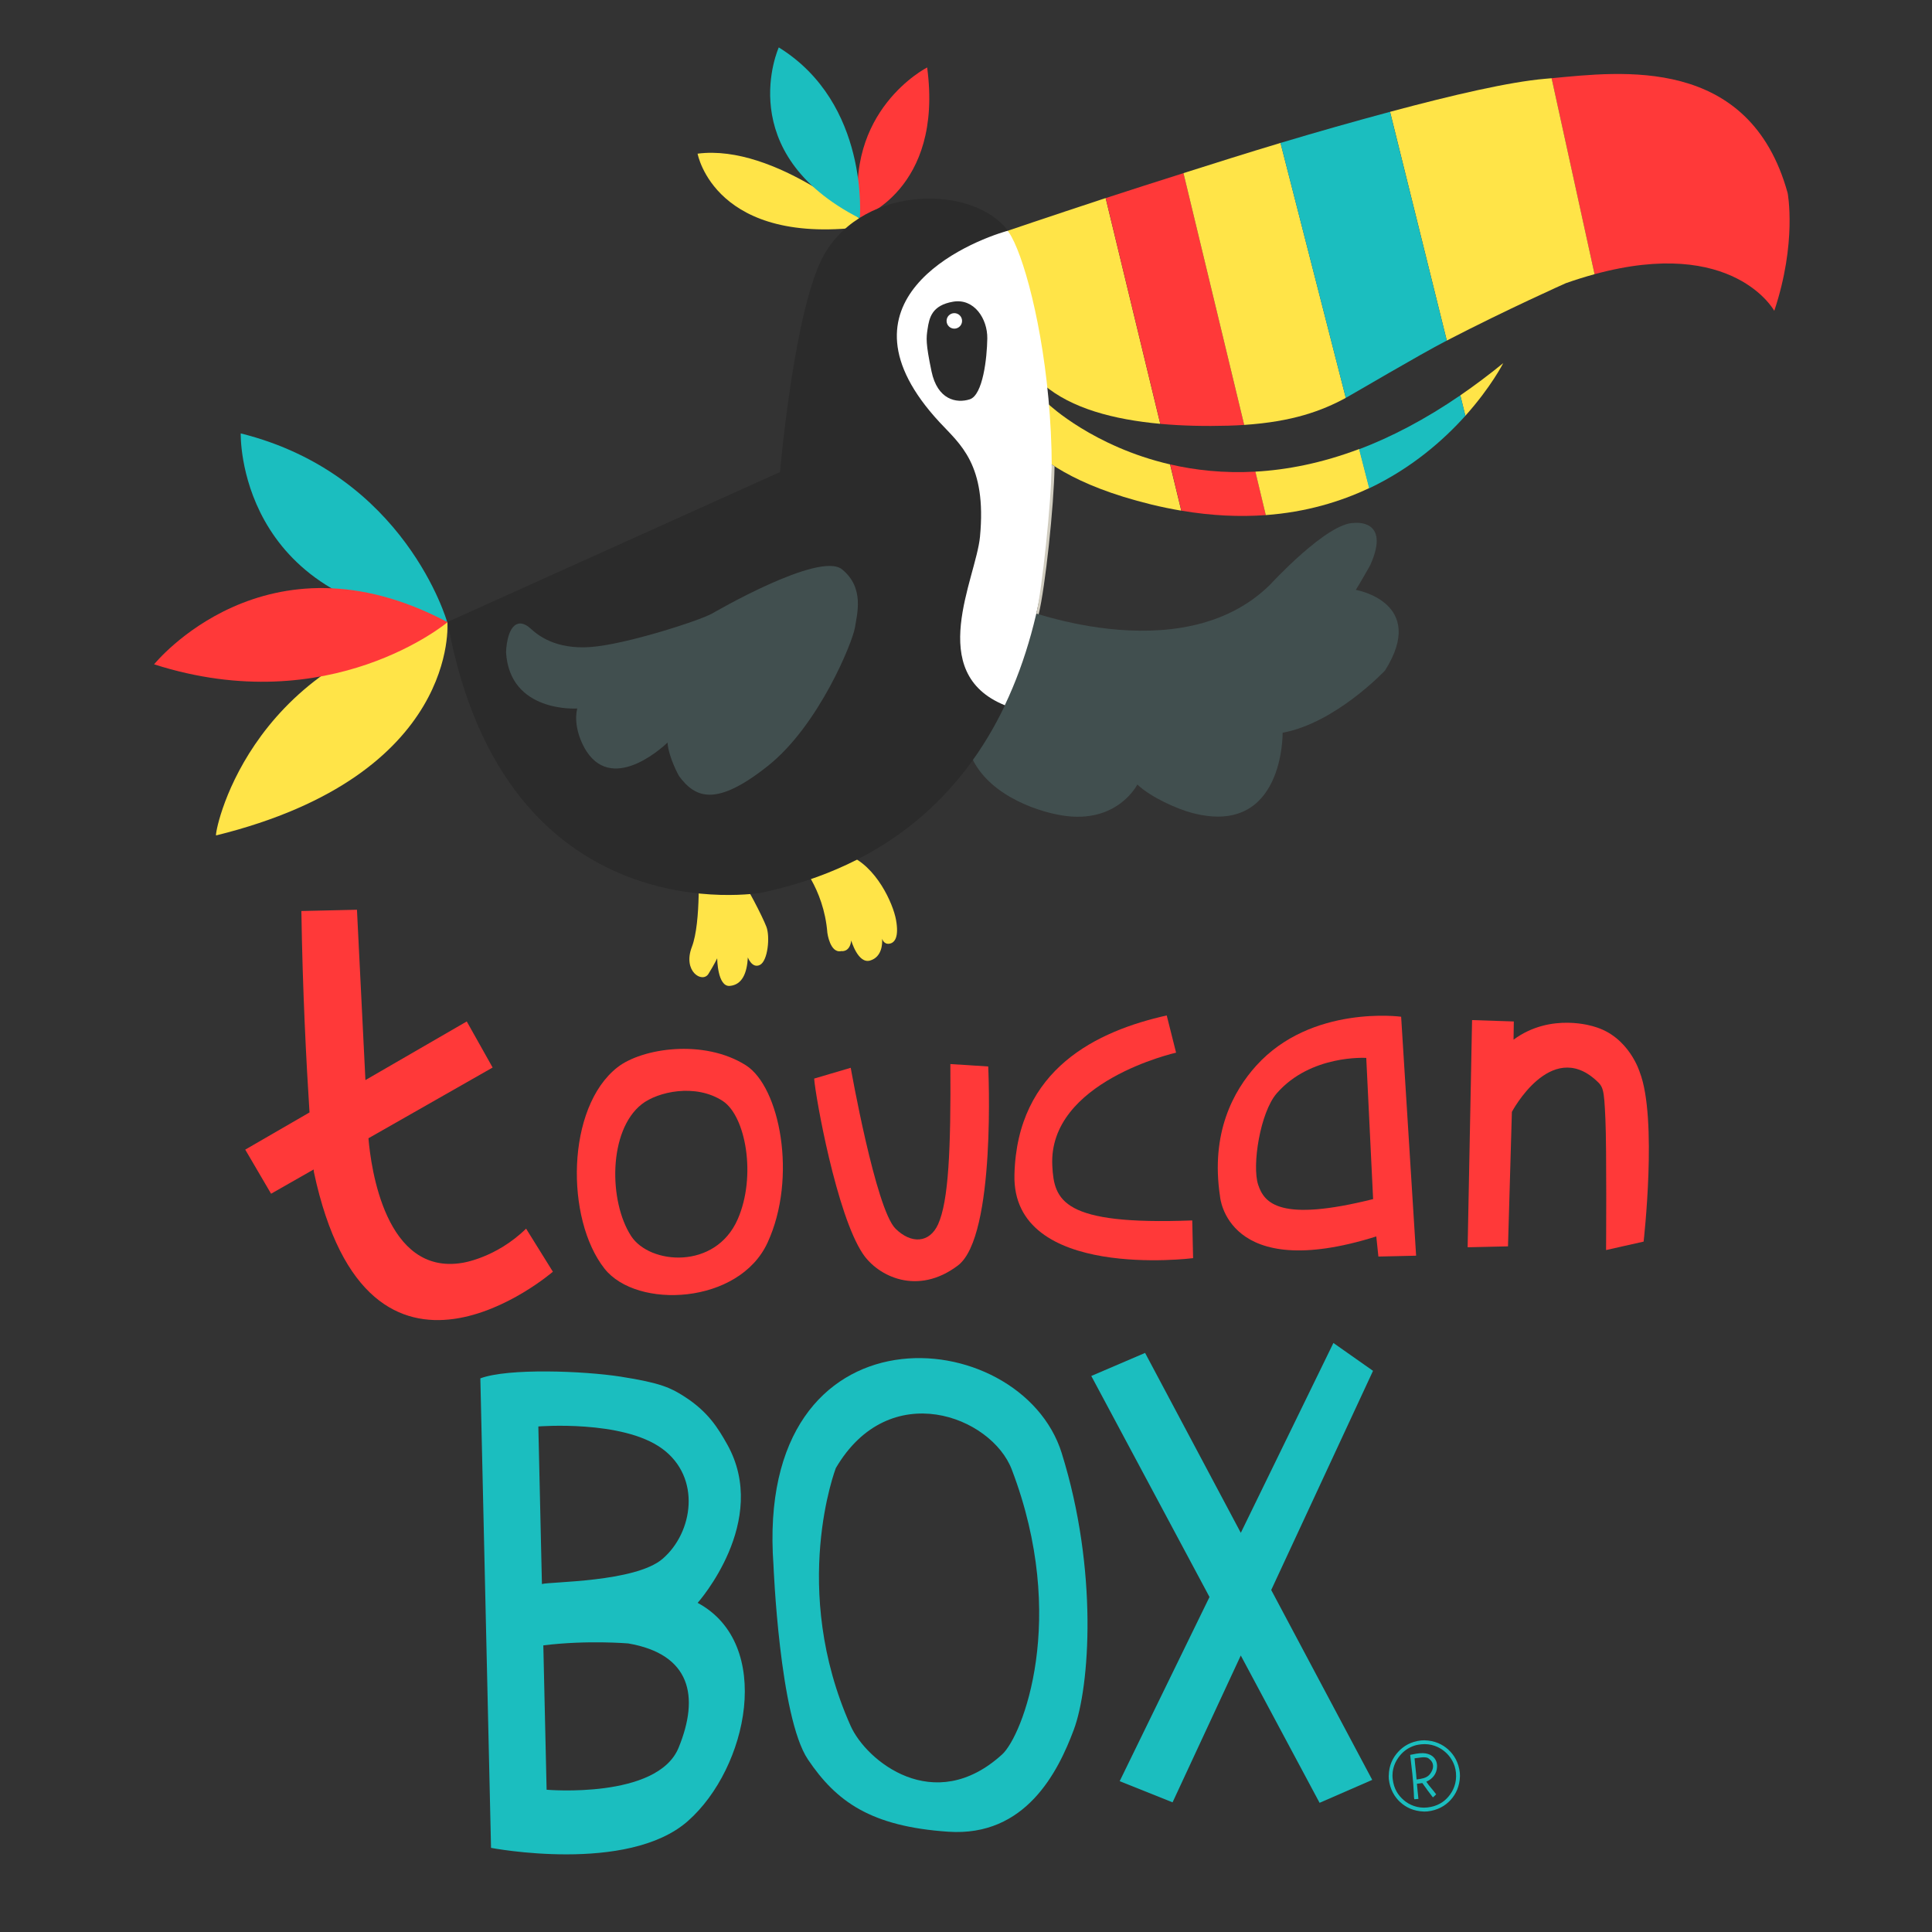 <?xml version="1.0" encoding="utf-8"?>
<!-- Generator: Adobe Illustrator 16.0.0, SVG Export Plug-In . SVG Version: 6.00 Build 0)  -->
<!DOCTYPE svg PUBLIC "-//W3C//DTD SVG 1.1//EN" "http://www.w3.org/Graphics/SVG/1.1/DTD/svg11.dtd">
<svg version="1.1"
	 id="Layer_1" xmlns:rdf="http://www.w3.org/1999/02/22-rdf-syntax-ns#" xmlns:cc="http://creativecommons.org/ns#" xmlns:dc="http://purl.org/dc/elements/1.1/"
	 xmlns="http://www.w3.org/2000/svg" xmlns:xlink="http://www.w3.org/1999/xlink" x="0px" y="0px" width="1984.252px"
	 height="1984.252px" viewBox="24.874 -836.588 1984.252 1984.252" enable-background="new 24.874 -836.588 1984.252 1984.252"
	 xml:space="preserve">
<rect x="24.874" y="-836.588" width="1984.252" height="1984.252" fill="#333333" stroke="none"/>
<g transform="translate(-59.665,-135.051)">
	<g>
		<path fill="#414F4F" d="M1127.214-78.918c0,0,169.601,69.441,262.064-22.413c0,0,58.211-63.518,86.024-63.122
			c0,0,38.272-4.818,16.476,43.465c0,0-10.661,18.952-14.771,25.26c0,0,74.216,12.787,29.986,82.872
			c0,0-50.699,53.905-105.132,63.854c0,0,1.597,107.117-92.668,82.467c-15.403-4.029-42.668-16.026-56.557-29.292
			c0,0-20.425,41.135-77.595,31.741c-28.422-4.67-80.114-23.258-94.891-65.362c-14.781-42.104,12.021-112.1,12.021-112.1
			l35.046-37.371H1127.214z"/>
		<path fill="#FFE448" d="M801.727,184.555c0,0,3.154,61.041-6.589,86.37c-9.746,25.334,10.857,37.691,17.031,27.726
			c6.176-9.965,8.942-15.958,8.942-15.958s0.251,29.492,13,28.337c12.753-1.165,17.615-13.156,18.513-29.232
			c0,0,4.357,11.792,12.458,7.636c8.103-4.157,10.468-29.008,6.589-39.118c-3.879-10.111-20.746-43.529-28.661-52.442
			C835.095,188.968,801.727,184.555,801.727,184.555L801.727,184.555z"/>
		<path fill="#FFE448" d="M903.909,182.149c0,0,26.749,28.027,30.363,74.333c0,0,2.711,21.403,14.309,18.802
			c0,0,8.774,1.631,10.209-10.911c0,0,6.943,24.225,19.313,20.632c12.366-3.593,12.815-17.412,12.381-22.444
			c0,0,1.676,6.057,7.469,5.133c5.796-0.924,9.906-7.149,6.882-24.286c-3.025-17.136-20.408-55.593-49.363-66.811
			c-28.953-11.218-51.547,4.545-51.547,4.545"/>
		<path fill="#FF3939" d="M1036.776-632.263c0,0-86.838,44.008-69.105,154.963C967.668-477.299,1053.581-506.121,1036.776-632.263
			L1036.776-632.263z"/>
		<path fill="#FFE448" d="M800.993-543.719c0,0,17.474,96.87,175.679,74.394C976.672-469.325,881.357-554.137,800.993-543.719z"/>
		<path fill="#1BBEBF" d="M884.383-652.846c0,0-48.99,108.214,83.228,175.561C967.608-477.285,977.628-595.133,884.383-652.846z"/>
		<path fill="#FFE448" d="M1116.204-463.426l40.172,156.975c28.543,24.384,71.951,35.82,119.789,40.213l-56.085-231.863
			c-59.08,19.426-103.852,34.682-103.852,34.682L1116.204-463.426z"/>
		<path fill="#FF3939" d="M1906.802-382.296c23.456-70.257,13.749-120.925,13.749-120.925
			c-39.177-142.027-171.861-124.579-242.434-117.97l44.104,201.268c142.974-38.939,184.578,37.63,184.578,37.63L1906.802-382.296z"
			/>
		<path fill="#FFE448" d="M1161.863-285.957c0,0-59.681,8.616-24.393,39.996c16.734,14.88,47.121,42.458,129.646,62.6
			c10.477,2.558,20.663,4.608,30.626,6.303l-11.505-47.52C1207.567-242.786,1161.863-285.957,1161.863-285.957L1161.863-285.957z"/>
		<path fill="#FF3939" d="M1286.362-224.573l11.5,47.521c31.349,5.304,60.241,6.495,86.748,4.542l-10.702-44.63
			C1341.487-215.337,1312.152-218.603,1286.362-224.573L1286.362-224.573z"/>
		<path fill="#FF3939" d="M1220.147-498.104l56.109,231.88c22.563,2.079,46.166,2.536,69.812,1.885
			c5.686-0.153,11.077-0.446,16.315-0.783l-62.356-258.585c-28.976,9.204-55.848,17.723-79.88,25.614V-498.104z"/>
		<path fill="#FFE448" d="M1300.017-523.723l62.355,258.584c49.732-3.277,79.817-14.449,104.382-27.765l-67.062-261.844
			c-34.033,10.21-68.065,20.987-99.676,31.017V-523.723z"/>
		<path fill="#FFE448" d="M1692.746-410.705c10.276-3.614,20.096-6.663,29.486-9.217l-44.107-201.268
			c-2.251,0.212-4.66,0.397-6.776,0.584c-36.652,3.163-94.528,16.574-159.147,33.909l58.26,234.934
			c62.364-32.274,122.278-58.943,122.278-58.943L1692.746-410.705z"/>
		<path fill="#FFE448" d="M1373.865-217.144l10.697,44.63c41.052-3.017,76.356-13.566,106.402-27.812l-10.333-40.105
			C1442.227-225.909,1406.477-218.945,1373.865-217.144L1373.865-217.144z"/>
		<path fill="#FFE448" d="M1628.44-328.606c-14.949,12.203-29.646,23.197-44.086,33.087l5.173,21.005
			C1616.081-304.129,1628.44-328.606,1628.44-328.606z"/>
		<path fill="#1BBEBF" d="M1570.448-351.758l-58.286-234.933c-36.302,9.748-74.425,20.531-112.505,31.955l67.063,261.844
			c7.909-4.289,75.305-44.168,103.704-58.866H1570.448z"/>
		<path fill="#1BBEBF" d="M1490.727-200.025c43.682-20.708,76.462-49.539,98.823-74.486l-5.173-21.006
			c-36.313,24.874-71.268,43.014-103.98,55.387L1490.727-200.025L1490.727-200.025z"/>
		<path fill="#1BBEBF" d="M331.773-256.417c0,0-4.893,174.988,211.999,193.65C543.775-62.767,500.812-214.311,331.773-256.417z"/>
		<path fill="#FFE448" d="M306.477,156.485c-2.331,0.568,29.579-176.442,237.532-219.252
			C544.008-62.767,557.607,94.485,306.477,156.485z"/>
		<path fill="#FF3939" d="M242.803-19.238c0,0,114.687-142.338,301.396-43.291C544.2-62.532,423.656,38.675,242.803-19.238
			L242.803-19.238z"/>
		<path fill="#2B2B2B" d="M1091.246-150.373c7.093-74.483-20.538-94.946-41.56-117.646
			c-115.352-124.558,28.766-185.089,70.01-196.569c-34.918-46.878-146.523-47.981-188.351,23.918
			c-30.99,53.276-45.694,223.936-45.694,223.936L544.175-62.784c58.74,324.886,322.493,278.096,322.493,278.096
			c130.217-27.551,207.066-102.236,250.067-192.635c-82.266-33.304-29.576-130.111-25.489-173.064V-150.373z"/>
		<path fill="#FFFFFF" d="M1120.755-462.751c-0.409-0.596-0.838-1.176-1.269-1.755c-41.241,11.471-185.368,72.006-70.009,196.57
			c21.022,22.698,48.651,43.163,41.557,117.646c-4.087,42.947-56.774,139.755,25.493,173.064
			c89.562-188.288,32.243-444.746,4.228-485.516V-462.751z"/>
		<path fill="#414F4F" d="M815.968-71.445c0,0,110.001-64.29,133.356-45.358c23.36,18.931,15.435,45.943,13.226,59.997
			c-2.212,14.057-36.614,100.034-89.493,142.009c-52.877,41.978-74.366,33.126-91.134,10.265c0,0-10.543-18.498-11.827-34.35
			c0,0-54.046,53.271-83.077,9.125c0,0-14.774-21.576-9.677-44.126c0,0-69.442,4.794-73.073-57.844c0,0,0.463-26.806,12.9-29.309
			c0,0,5.133-1.603,12.326,5.035c7.194,6.636,25.329,21.725,61.815,18.975C727.795-39.773,802.915-64.132,815.968-71.445
			L815.968-71.445z"/>
		<path fill="#2B2B2B" d="M1037.218-363.709c1.741-11.664,4.493-24.255,26.164-27.968c21.668-3.714,35.441,17.595,35.156,37.699
			c-0.286,20.104-4.487,58.25-18.054,62.581c-13.563,4.332-33.117,0.532-39.236-28.71
			C1035.13-349.35,1035.83-354.411,1037.218-363.709L1037.218-363.709z"/>
		<circle fill="#FFFFFF" cx="1064.672" cy="-371.96" r="7.957"/>
		<path fill="#D0CCBF" d="M1151.291-70.653l-2.431-0.746c5.949-24.976,15.505-114.885,15.864-153.113l2.888,1.88
			c-0.558,40.647-9.613,124.924-16.321,151.982V-70.653z"/>
	</g>
	<g>
		<path fill="#FF3939" d="M624.859,560.331c-30.936,30.281-65.492,35.15-65.492,35.15c-79.073,13.262-93.857-97.692-96.417-127.963
			l127.545-72.646l-26.576-47.335l-104.07,60.22l-8.693-174.942l-57.085,1.299c1.197,82.095,5.153,157.206,8.355,206.867
			l-66.015,38.204l26.533,45.292l43.728-24.913c0.137,1.634,0.211,2.491,0.211,2.491
			c56.622,265.935,245.493,102.527,245.493,102.527l-27.523-44.251L624.859,560.331z"/>
		<path fill="#FF3939" d="M850.522,392.517c-43.255-27.303-106.713-17.553-131.864,2.147
			c-52.631,41.248-53.57,155.696-13.218,206.796c33.131,41.95,138.066,36.841,167.372-26.655
			c31-67.158,12.545-160.301-22.294-182.289H850.522z M842.223,550.629c-22.906,52.331-90.384,46.561-109.406,17.419
			c-23.261-35.643-23.556-108.571,10.846-135.533c16.437-12.88,55.249-21.569,83.218-3.251
			c23.544,15.413,34.732,77.059,15.342,121.356V550.629z"/>
		<path fill="#FF3939" d="M920.705,406.218l37.57-11.093c0,0,25.66,145.173,45.999,165.242
			c16.172,15.946,34.999,14.866,43.754-4.572c10.665-23.688,13.187-75.994,12.574-164.493l38.876,2.473
			c0,0,8.495,174.431-31.11,204.392c-41.555,31.449-82.162,11.098-97.676-12.057c-26.922-40.186-48.531-160.554-49.988-179.896
			V406.218z"/>
		<path fill="#FF3939" d="M1282.825,341.381l9.606,38.22c0,0-131.471,29.487-127.129,116.083
			c1.804,35.847,10.233,61.306,143.723,56.224l0.88,38.738c0,0-186.107,23.613-183.487-85.577
			c2.612-109.189,85.364-147.792,156.397-163.695L1282.825,341.381z"/>
		<path fill="#FF3939" d="M1523.57,342.69c0,0-92.164-12.549-148.852,50.302c-23.404,25.952-47.041,69.073-37.139,134.317
			c0,0,6.531,89.413,160.468,41.034l2.169,20.658l38.735-0.881l-15.382-245.422V342.69z M1376.755,515.347
			c-6.612-19.897,2.114-74.503,19.014-93.934c34.945-40.17,91.98-36.423,91.98-36.423l7.039,145.006
			c-95.668,23.932-111.753,4.245-118.033-14.652V515.347z"/>
		<path fill="#FF3939" d="M1596.42,346.142l-4.552,233.329l41.456-0.946l3.994-138.115c0,0,39.543-74.813,86.292-32.565
			c7.616,6.885,8.361,8.653,9.748,39.902c1.389,31.243,0.684,134.58,0.684,134.58l38.561-8.67c0,0,14.461-126.461-3.958-173.979
			c0,0-11.036-36.803-46.964-46.87c0,0-44.205-14.969-82.655,13.442l0.262-18.702l-42.867-1.408V346.142z"/>
		<path fill="#1BBEBF" d="M801.053,944.676c0,0,74.854-83.829,30.205-163.039c-9.198-16.312-19.518-33.411-44.221-49.1
			c-13.504-8.576-23.504-13.688-65.006-20.183c-37.59-5.882-115.511-8.965-144.149,1.751l10.974,482.203
			c0,0,140.434,26.996,202.2-27.576c61.771-54.574,88.411-181.868,9.996-224.065L801.053,944.676z M781.472,1093.479
			c-21.767,53.003-135.542,43.123-135.542,43.123l-3.374-148.267c45.167-5.625,87.252-1.988,87.252-1.988
			c63.923,11.018,73.438,54.124,51.669,107.132H781.472z M764.914,899.552c-28.093,24.019-116.305,23.324-123.793,25.792
			l-3.683-161.837c0,0,86.48-7.023,127.198,22.823c40.385,29.601,31.828,86.247,0.279,113.222H764.914z"/>
		<path fill="#1BBEBF" d="M1174.985,790.885c-42.102-134.807-316.058-158.66-296.037,115.26c0,0,6.177,156.088,35.39,199.405
			c29.21,43.311,64.577,68.764,144.116,74.171c79.548,5.41,112.808-61.64,128.9-104.671
			c16.557-44.305,25.146-164.017-12.379-284.156L1174.985,790.885z M1113.762,1100.346c-70.008,63.745-139.601,6.482-155.564-29.278
			c-62.945-141.009-15.217-264.839-15.217-264.839c54.959-93.803,159.838-53.213,180.716,1.532
			c58.438,153.184,10.97,273.549-9.939,292.596L1113.762,1100.346z"/>
		<polygon fill="#1BBEBF" points="1234.501,1127.798 1288.829,1149.531 1358.877,998.729 1439.809,1150.045 1493.886,1126.486 
			1390.137,931.463 1494.694,706.372 1454.009,677.757 1358.901,872.745 1260.593,687.97 1205.339,711.645 1326.752,938.654 		"/>
		<path fill="#1BBEBF" d="M1544.152,1085.967c1.142-0.051,2.269-0.099,3.398-0.139c10.63,0.313,18.625,4.187,24.591,9.677
			c5.968,5.488,10.505,13.112,11.706,23.688c0.049,1.13,0.101,2.258,0.137,3.399c-0.313,10.612-4.187,18.609-9.678,24.588
			c-5.488,5.965-13.122,10.504-23.687,11.696c-1.138,0.049-2.267,0.101-3.396,0.135c-10.626-0.302-18.621-4.173-24.593-9.662
			c-5.964-5.489-10.502-13.137-11.704-23.688c-0.052-1.128-0.103-2.27-0.125-3.396c0.051-0.038,0.073-0.074,0.063-0.175
			c0.176-10.667,4.224-18.487,9.676-24.418C1526.017,1091.708,1533.585,1087.118,1544.152,1085.967L1544.152,1085.967z
			 M1537.086,1091.368c-6.305,2.106-11.143,5.741-14.678,10.042c-4.587,5.552-8.747,13.784-7.493,24.236
			c1.188,10.093,5.463,16.559,11.38,21.685c5.575,4.853,14.263,8.601,24.237,7.495c9.842-1.089,16.847-5.414,21.758-11.303
			c4.765-5.703,8.525-13.636,7.586-24.33c-0.854-9.574-5.854-16.993-11.384-21.666c-5.661-4.803-13.897-8.65-24.338-7.584
			C1541.86,1090.178,1539.229,1090.652,1537.086,1091.368L1537.086,1091.368z"/>
		<path fill="#1BBEBF" d="M1549.425,1128.344c3.037,4.675,6.897,8.458,10.105,12.961c-0.98,1.177-2.169,2.154-3.35,3.147
			c-3.672-4.852-7.378-9.653-10.84-14.729c-1.804,0.286-3.636,0.565-5.563,0.726c0.374,5.352,1.076,10.341,1.553,15.594
			c-1.265,0.251-2.982,0.088-4.212,0.339c-0.5-1.869-0.402-3.862-0.49-5.816c-0.562-13.563-2.278-27.051-3.784-39.769
			c4.162-0.792,8.161-1.831,13.148-1.759c3.633,0.039,7.321,1.291,9.447,2.922c2.938,2.231,5.167,5.651,5.017,10.906
			C1560.23,1120.497,1555.542,1125.649,1549.425,1128.344L1549.425,1128.344z M1551.982,1121.827
			c1.705-1.616,3.608-4.664,4.16-7.319c0.805-3.961-0.724-6.969-2.893-8.799c-0.841-0.717-1.566-1.527-2.671-1.919
			c-3.633-1.276-9.411,0.191-13.214,0.554c0.554,7.382,1.569,14.289,2.059,21.733
			C1544.487,1125.413,1548.925,1124.696,1551.982,1121.827z"/>
	</g>
</g>
</svg>
